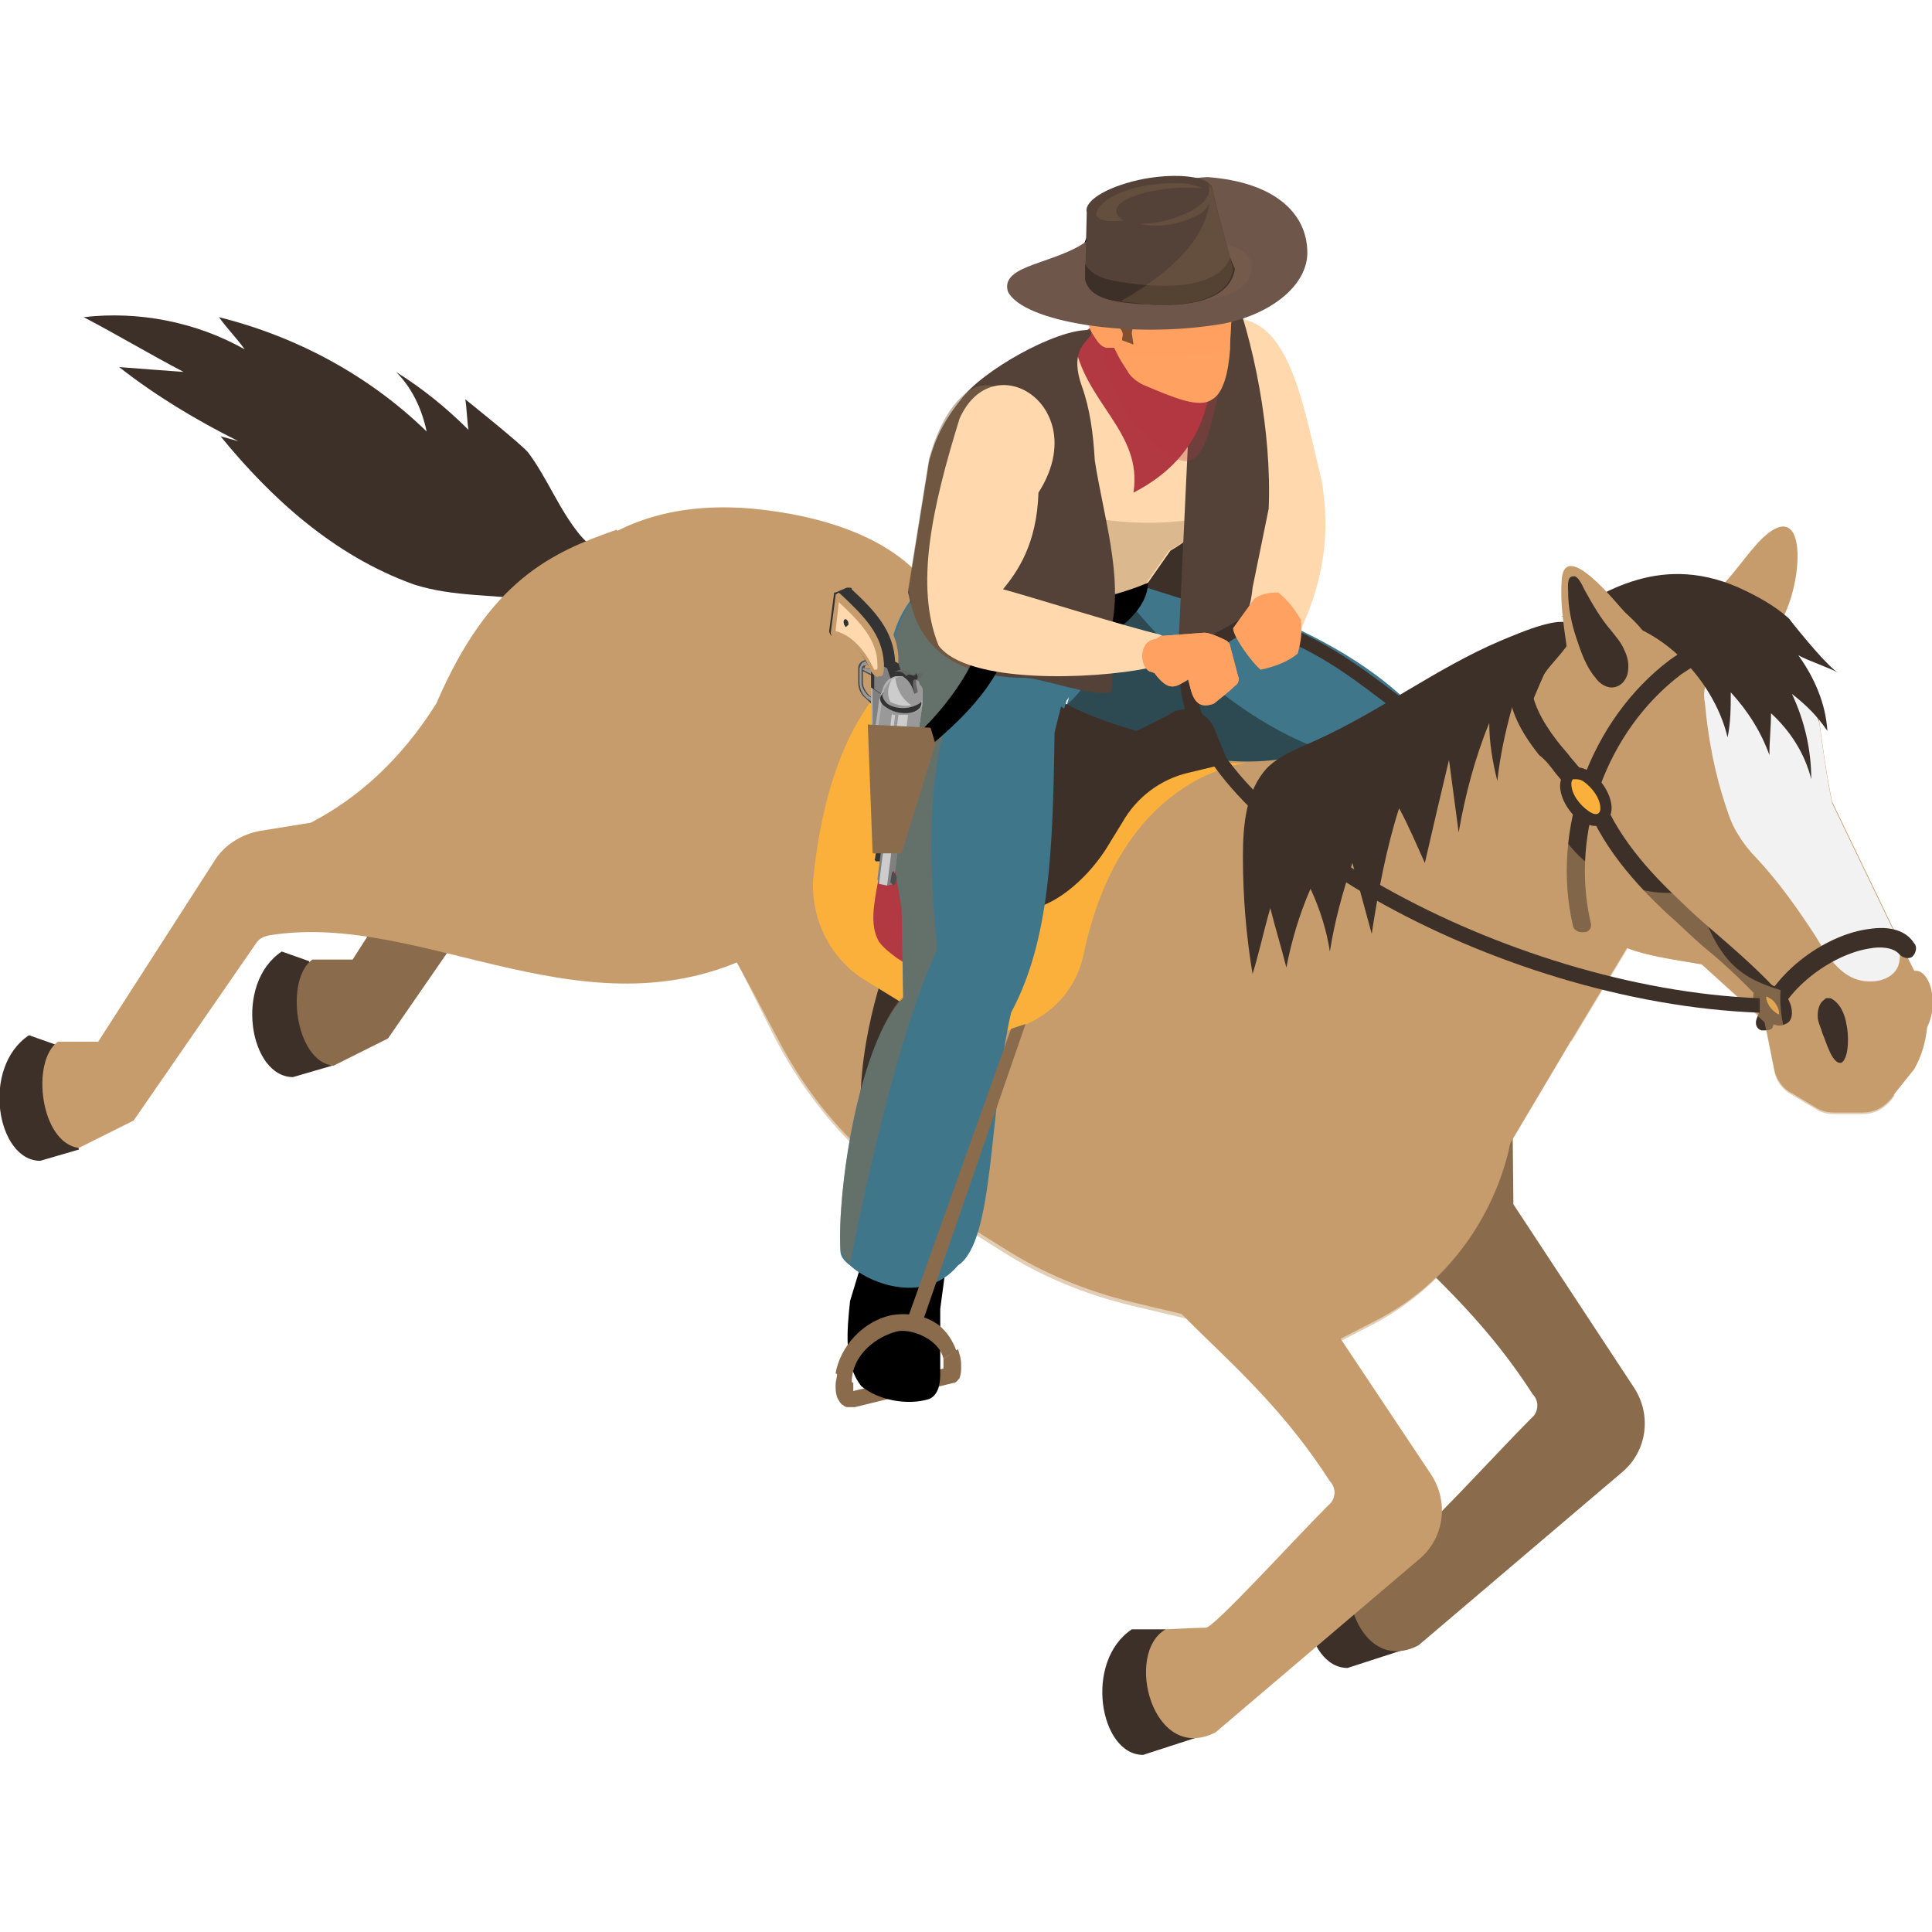<?xml version="1.0" encoding="utf-8"?>
<!-- Generator: Adobe Illustrator 21.0.0, SVG Export Plug-In . SVG Version: 6.00 Build 0)  -->
<svg version="1.1" id="Слой_1" xmlns="http://www.w3.org/2000/svg" xmlns:xlink="http://www.w3.org/1999/xlink" x="0px" y="0px"
	 width="120px" height="120px" viewBox="0 0 120 120" style="enable-background:new 0 0 120 120;" xml:space="preserve">
<style type="text/css">
	.st0{fill:#FFD9AD;}
	.st1{fill:#8A6C4C;}
	.st2{fill:#3F768A;}
	.st3{opacity:0.5;fill:#1D1D1B;}
	.st4{fill:#3D3029;}
	.st5{fill:#C69C6D;}
	.st6{opacity:0.5;fill:#C69C6D;}
	.st7{fill:#F2F2F2;}
	.st8{fill:#FBB03B;}
	.st9{fill:#B23841;}
	.st10{opacity:0.3;fill:#8A6C4C;}
	.st11{fill:#544239;}
	.st12{opacity:0.3;fill:#B23841;}
	.st13{fill:#FFA161;}
	.st14{opacity:0.5;fill:#FFA161;}
	.st15{opacity:0.5;fill:#8A6C4C;}
	.st16{fill:#6E564A;}
	.st17{opacity:0.2;fill:#8A6C4C;}
	.st18{fill:#333333;}
	.st19{fill:#4D4D4D;}
	.st20{fill:#808080;}
	.st21{fill:#999999;}
	.st22{fill:#CCCCCC;}
	.st23{fill:#B3B3B3;}
	.st24{fill:#666666;}
	.st25{fill:#FF8754;}
</style>
<g id="Virtual">
	<path class="st0" d="M77,19.8c3.2,0.4,4,5.6,5.1,10.1c0.5,3.1,0.2,5.9-1.3,9.2l-3.1-1.3c-0.2-2.5,0.1-5.1,0.6-6.9l-1.6-5.7
		C77.4,25,76.6,20.5,77,19.8z"/>
	<path class="st1" d="M58.6,84.4c0,0.2,0,0.4,0,0.6L53,86.4c0-0.2,0-0.3,0-0.5l-1-0.6c0,0.2-0.1,0.5-0.1,0.7c0,0.3,0,0.5,0.1,0.8
		c0.1,0.2,0.2,0.4,0.4,0.5c0.1,0.1,0.2,0.1,0.3,0.1c0.1,0,0.3,0,0.4,0l6.1-1.5c0.2,0,0.3-0.2,0.4-0.3c0.1-0.3,0.1-0.5,0.1-0.8
		c0-0.4-0.1-0.7-0.2-1L58.6,84.4z"/>
	<g>
		<path d="M93.7,67.6c-1.1,0.3-1,0.9-4.1,0c-3.1-1.6-3.2-2.2-5.6-3.2c-0.2-0.1-0.4,1.4-2.6,0.5c-1.3-0.2-1.4-3.5,0.1-5.3
			c0.2-0.7,0.7-0.8,0.8-1.4c0.5,0.4,1,0.6,1.6,0.7c0.8,0.1,1.5-1.5,2.5-1.8c0,0.2,1,1.2,1,1.4c0.9,3.1,1.6,4,4.4,5.4
			c1.1,0.6,2.4,1.5,2.5,2.2C94.6,66.8,94.4,67.2,93.7,67.6z"/>
		<path class="st2" d="M72.2,36.4c-0.3-0.1-0.6-0.1-0.9-0.2c-0.1,0.1-0.2,0.2-0.3,0.3c-0.5,0.5-1,0.9-1.7,1.2
			c-0.1,0-0.2,0.1-0.3,0.1c-0.3,0.1-0.6,0.2-0.8,0.3c-0.1,0-0.2,0.1-0.3,0.1L66.2,44c7.1,3.2,10.4,4.5,16.2,4.9
			c-3.4,7.4-1.5,6.2-2,11.8c0.6,0.5,1.2,0.8,1.8,0.9c2.1,0.6,4.3-0.2,4.9-0.5c2.7-1.5,2.1-9.6,2.6-13.5
			C89.9,44.3,82.2,38.2,72.2,36.4z"/>
		<path class="st3" d="M83.9,58.9l-0.1,0.2l-1.1,1.7c-0.2,0.3-0.3,0.5-0.4,0.8c-0.6-0.2-1.3-0.5-1.8-0.9c0.5-5.5-1.4-4.4,2-11.8
			c-5.8-0.4-9.2-1.8-16.4-5c2-1.5,4.1-6.4,4.2-6.3c0.1,0.1,6.2,8,14,9.6C83.1,51.1,83,55,83.9,58.9z"/>
	</g>
	<g>
		<path class="st4" d="M13.7,27.1c0.4,0.1,0.7,0.2,1.1,0.3c-2.6-1.3-5.1-2.8-7.4-4.6c1.3,0.1,2.6,0.2,4,0.3
			c-2.1-1.1-4.1-2.3-6.2-3.4c3.4-0.4,7,0.3,10,2c-0.5-0.7-1.1-1.3-1.6-2c4.8,1.2,9.3,3.6,12.9,7.1c-0.3-1.4-0.9-2.7-1.9-3.7
			c1.6,1,3.1,2.2,4.5,3.6c-0.1-0.6-0.1-1.3-0.2-1.9c0,0,3.5,2.8,3.9,3.3c1.2,1.6,1.9,3.5,3.2,5.1c1.5,1.8,7.5,5.4,2.6,5.4
			c-1.7,0-3.7-1-5.4-1.3c-2.5-0.4-5-0.2-7.5-1C20.7,34.5,16.8,30.9,13.7,27.1z"/>
		<path class="st4" d="M20.6,66.2l-2.4,0.7c-2.7,0-3.7-5.8-0.7-7.8l1.7,0.6L20.6,66.2z"/>
		<path class="st1" d="M42.7,39c-2.2,3.2-4.8,5.5-7.6,7l-3.1,0.5c-1.2,0.2-2.3,0.9-2.9,1.9l-7.2,11.2l-2.5,0
			c-1.7,1.2-1.1,6.3,1.3,6.6l3.4-1.7l7.6-11c0.2-0.3,0.4-0.4,0.8-0.5c3.3-0.5,6.8,0.1,10.2,0.9V39z"/>
		<path class="st4" d="M87.4,102.4l-3.7,1.2c-2.7,0-3.7-5.8-0.7-7.8l2.1,0L87.4,102.4z"/>
		<path class="st1" d="M81.4,64l1.2,6.8c1,5,7.4,7.7,12.6,15.8c0.4,0.4,0.4,1.1-0.1,1.5c-2.1,2.1-7.1,7.6-7.6,7.6
			c-0.5,0-2.5,0.1-2.5,0.1c-2.6,1.5-0.8,8.4,3.1,6.4l12.7-10.8c1.5-1.3,1.8-3.5,0.7-5.2L94,74.8L93.9,65L81.4,64z"/>
		<path class="st4" d="M74.7,107.8L71,109c-2.7,0-3.7-5.8-0.7-7.8l2.1,0L74.7,107.8z"/>
		<path class="st4" d="M4.9,71.4l-2.4,0.7c-2.7,0-3.7-5.8-0.7-7.8l1.7,0.6L4.9,71.4z"/>
		<path class="st5" d="M109.2,33.7c-1,1.1-1.8,2.4-3,3.4c-1.7,1.4,2.6,3.1,3.7,2.3C111.9,38.1,112.8,29.9,109.2,33.7z"/>
		<path class="st5" d="M31.1,51.9l4.8,5.8l9,0.5l1.7,3.1l1.7,3.2c1.4,2.7,3.2,5.1,5.4,7.1c1.2,1.1,2.5,2.2,4,3.1l0.1,0l4.5,2.8
			c2.5,1.6,5.2,2.7,8.1,3.4l11.8,2.8l3.3-1.7c4.1-2.1,7.1-6,8.2-10.5l0.1-0.5l3.8-6.4l3.5-5.8l2-3.3l-0.1-0.3l-4.3-16.8
			c-6.3,1.5-8.9,3.3-13.2,6.4c-2.4,1.7-5.2,2.5-8,2.5c-1.1,0-2.2-0.1-3.3-0.4c-5.4-1.3-9.9-3.5-13.9-7.5c-0.8-0.8-1.7-1.7-2.5-2.7
			c0,0-1.9-4.2-11-5.1c-4.4-0.4-7.8,0.6-10.4,2.6c-2.6,2-4.2,5.1-5,8.5C30.6,45.7,30.6,48.8,31.1,51.9z"/>
		<path class="st6" d="M35.2,52.8l9,0.5l3.3,6.4c2.2,4.2,5.4,7.7,9.4,10.2l4.6,2.9c2.5,1.6,5.2,2.7,8.1,3.4l11.8,2.8l1.7-2.8
			c1.1,2.6,5.2,1.4,6.3-3.2l3.6-6.7c2.8-3.8,3.1-9.9,2.5-16.7l7.4,6.1l-9.2,15.5l-0.1,0.5c-1.1,4.5-4.1,8.3-8.2,10.5l-3.3,1.7
			l-11.8-2.8c-2.9-0.7-5.6-1.8-8.1-3.4l-4.6-2.9c-4-2.5-7.2-6-9.4-10.2L45,58.2l-9-0.5l-4.8-5.8c-0.2-1.5-0.4-3-0.3-4.5L35.2,52.8z"
			/>
		<path class="st4" d="M106.8,40.9c0.2-0.3,0.4-0.6,0.7-0.8L106.8,40.9z"/>
		<path class="st4" d="M94.7,45c-0.2-0.6-0.4-1.2-0.6-1.7c-0.5,1.7-0.9,3.4-1.1,5.2c-0.3-1.2-0.5-2.4-0.5-3.6
			c-0.9,2.2-1.5,4.5-1.9,6.8c-0.2-1.5-0.4-3-0.6-4.5c-0.5,2.1-1,4.2-1.5,6.4c-0.5-1.1-1-2.3-1.6-3.4c-0.8,2.5-1.3,5.2-1.7,7.8
			c-0.4-1.5-0.8-2.9-1.2-4.4c-0.6,1.8-1.1,3.6-1.4,5.5c-0.2-1.3-0.6-2.6-1.2-3.9c-0.7,1.6-1.2,3.3-1.5,4.9c-0.3-1.2-0.7-2.5-1-3.7
			c-0.4,1.4-0.7,2.8-1.1,4.1c-0.4-2.4-0.6-4.8-0.6-7.3c0-2,0.2-4.1,1.5-5.5c0.8-0.8,1.9-1.2,3-1.7c4-1.8,7.5-4.5,11.5-6.2
			c1-0.4,4.7-2.1,4.5-0.5c-0.1,0.8-1.4,1.9-1.8,2.6C95.5,42.8,95,43.9,94.7,45z"/>
		<path class="st5" d="M95.5,44.2c0,2.1,0.1,3.9,0.2,5.4c0.7,6.2,2.6,8.3,5.4,9.3c1.3,0.5,2.9,0.7,4.6,1l3.9,3.5l0.6,3
			c0.1,0.6,0.5,1.2,1.1,1.5l1.5,0.9c0.3,0.2,0.7,0.3,1.1,0.3h1.8c0.7,0,1.3-0.3,1.8-0.9l0.2-0.3l1.2-1.5c0.5-0.9,0.7-1.7,0.8-2.6
			c0.3-0.6,0.4-1.3,0.3-2c0-0.5-0.4-1.6-1.1-1.5l-1.1-2.2l-4-8.3c-0.4-1.9-0.6-3.6-0.8-5c-0.7-4-1.9-6.4-7.9-8.5l-6.5,2.2L95.5,44.2
			z"/>
		<path class="st7" d="M105.9,43.7c0.2,2.2,0.6,4.3,1.3,6.4c0.2,0.6,0.4,1.2,0.8,1.8c0.3,0.5,0.7,1,1.1,1.4c1.4,1.5,2.6,3.2,3.7,4.9
			c0.6,1,1.2,2,2.2,2.5c1,0.5,2.5,0.3,2.9-0.7c0.2-0.6,0.1-1.2-0.1-1.8l-4-8.3c-0.4-1.9-0.6-3.6-0.8-5c-0.3-0.8-0.6-1.5-1-2.2
			c-1-1.5-3.5-1.7-5.1-1c-0.3,0.1-0.5,0.3-0.7,0.5C105.8,42.5,105.8,43.2,105.9,43.7z"/>
		<path class="st4" d="M114.2,41.8c-0.5-0.3-2-0.8-2.5-1.1c1,1.4,1.7,3,1.8,4.7c-0.6-0.9-1.3-1.6-2.2-2.3c0.8,1.7,1.2,3.5,1.2,5.3
			c-0.4-1.6-1.3-3-2.5-4.1c0,0.9-0.1,1.7-0.1,2.6c-0.5-1.4-1.3-2.7-2.4-3.9c0,0.9,0,1.9-0.2,2.8c-0.8-3.5-4.6-8.2-10.3-7.5
			c2.1-1.1,5.8-4.1,11-1.8c1.1,0.5,2.2,1.1,3.1,1.9C111.8,39.3,113.6,41.5,114.2,41.8z"/>
		<path class="st5" d="M100.9,38c-0.4-0.4-3.7-4.6-3.9-2c-0.1,1.4,0.1,2.7,0.3,4.1c0.2,0.9,0.3,1.8,0.8,2.5c0.4,0.7,1.2,1.3,2,1.3
			c0.8,0,1.5-0.5,1.9-1.3C103.3,40.3,102.3,39.3,100.9,38z"/>
		<path class="st4" d="M98.4,36.6c0.5,0.9,1,1.8,1.7,2.6c0.3,0.4,0.6,0.7,0.8,1.2c0.2,0.4,0.3,0.9,0.2,1.4s-0.5,0.9-1,0.9
			c-0.4,0-0.8-0.3-1-0.6c-0.6-0.7-0.9-1.6-1.2-2.5c-0.3-0.9-0.5-1.9-0.5-2.8c0-0.3-0.1-1,0.3-1C98,35.7,98.3,36.4,98.4,36.6z"/>
		<path class="st4" d="M114.7,63.7c-0.1-0.7-0.4-1.4-1-1.7c0,0-0.1,0-0.2,0c-0.1,0-0.1,0-0.2,0.1c-0.3,0.2-0.4,0.6-0.4,1
			c0,0.4,0.2,0.7,0.3,1.1c0.2,0.4,0.6,2,1.2,1.8C114.9,65.6,114.8,64.1,114.7,63.7z"/>
		<g>
			<path class="st4" d="M109.6,64c-0.1,0-0.1,0-0.2,0c-0.3-0.1-0.4-0.4-0.3-0.7c1.1-3.1,4.5-5.3,7-5.6c1.3-0.2,2.3,0.1,2.8,0.9
				c0.2,0.2,0.1,0.6-0.1,0.8c-0.2,0.2-0.6,0.1-0.8-0.1c-0.4-0.5-1.3-0.5-1.8-0.4c-2.2,0.3-5.2,2.3-6.1,4.9
				C110.1,63.9,109.9,64,109.6,64z"/>
		</g>
		<g>
			<path class="st4" d="M110.4,63c-0.2,0-0.3-0.1-0.4-0.2c-1.3-1.4-2.7-2.8-4.2-4c-0.8-0.7-1.5-1.4-2.3-2.1
				c-1.7-1.6-4.2-4.2-5.2-7.4c-0.1-0.3,0.1-0.6,0.3-0.7c0.3-0.1,0.6,0.1,0.7,0.3c1,3,3.3,5.4,5,7c0.7,0.7,1.5,1.4,2.2,2
				c1.5,1.3,3,2.6,4.3,4.1c0.2,0.2,0.2,0.6-0.1,0.8C110.7,62.9,110.5,63,110.4,63z"/>
		</g>
		<g>
			<path class="st4" d="M98.2,57.9c-0.2,0-0.5-0.2-0.5-0.4c-1.4-6,1.1-12.8,6-16.5c0.7-0.5,1.6-1.1,2.6-1.1c0.3,0,0.6,0.2,0.6,0.5
				c0,0.3-0.2,0.6-0.5,0.6c-0.7,0-1.4,0.5-2,0.9c-4.6,3.5-6.9,9.8-5.6,15.4c0.1,0.3-0.1,0.6-0.4,0.6C98.2,57.9,98.2,57.9,98.2,57.9z
				"/>
		</g>
		<g>
			<path class="st4" d="M98.8,50.4c-0.2,0-0.5-0.1-0.6-0.3c-0.5-0.7-1-1.4-1.6-2.1c-0.3-0.4-0.6-0.8-1-1.1c-1.2-1.5-1.8-2.8-1.9-4.1
				c0-0.4,0.2-0.8,0.6-0.8c0.4,0,0.8,0.2,0.8,0.6c0.1,1,0.6,2.1,1.6,3.4c0.3,0.4,0.6,0.7,0.9,1.1c0.6,0.7,1.2,1.4,1.7,2.2
				c0.2,0.3,0.1,0.8-0.2,1C99,50.4,98.9,50.4,98.8,50.4z"/>
		</g>
		<g>
			<path class="st8" d="M97.2,48.7c0,0.7,0.6,1.6,1.3,2c0.7,0.4,1.3,0.2,1.3-0.5c0-0.7-0.6-1.6-1.3-2C97.8,47.8,97.2,48,97.2,48.7z"
				/>
			<path class="st4" d="M99.1,51.3c-0.3,0-0.5-0.1-0.8-0.2c-0.8-0.5-1.4-1.5-1.4-2.3c0-0.4,0.2-0.8,0.5-1c0.4-0.2,0.8-0.2,1.3,0.1
				c0.8,0.5,1.4,1.5,1.4,2.3c0,0.4-0.2,0.8-0.5,1C99.5,51.2,99.3,51.3,99.1,51.3z M97.8,48.4c-0.1,0-0.1,0-0.1,0
				c-0.1,0.1-0.1,0.2-0.1,0.3c0,0.6,0.5,1.3,1.1,1.7c0.3,0.2,0.5,0.2,0.6,0.1c0.1-0.1,0.1-0.2,0.1-0.3c0-0.6-0.5-1.3-1.1-1.7
				C98.1,48.4,98,48.4,97.8,48.4z"/>
		</g>
		<path class="st4" d="M53.7,71.7c1.2,1.1,2.5,2.2,4,3.1l0.1,0c-3.8-4.9-0.4-14-0.4-14.1c0.2-0.6-0.1-1.4-0.7-1.6
			c-0.6-0.2-1.4,0.1-1.6,0.7C54.9,60.3,52.7,66.3,53.7,71.7z"/>
		<path class="st8" d="M53.6,60.8l3.9,2.4c3.8,2.3,8.9,0.4,9.8-3.9c2.3-11,9.7-11.8,10-11.9c-1.1,0-2.2-0.1-3.3-0.4
			c-5.4-1.3-9.9-3.5-13.9-7.5c-7.3,1.7-9.1,10.1-9.6,15.2C50.4,57.2,51.6,59.5,53.6,60.8z"/>
		<g>
			<path class="st8" d="M109.3,62c0,0.4,0.4,1,0.8,1.3c0.4,0.3,0.8,0.1,0.8-0.3c0-0.4-0.4-1-0.8-1.3C109.6,61.4,109.3,61.5,109.3,62
				z"/>
			<path class="st4" d="M110.5,63.7c-0.2,0-0.4-0.1-0.6-0.2c-0.6-0.3-1-1-1-1.6c0-0.3,0.1-0.6,0.4-0.7c0.3-0.2,0.6-0.1,1,0.1
				c0.6,0.3,1,1,1,1.6c0,0.3-0.1,0.6-0.4,0.7C110.7,63.7,110.6,63.7,110.5,63.7z M109.7,61.9C109.7,61.9,109.6,61.9,109.7,61.9
				c0,0.4,0.3,0.8,0.6,1c0.1,0.1,0.2,0.1,0.2,0.1c0,0,0,0,0-0.1c0-0.3-0.3-0.8-0.6-0.9C109.8,61.9,109.7,61.9,109.7,61.9z"/>
		</g>
		<path class="st9" d="M64,57.4c-0.2,0.9-0.4,1.8-0.9,2.6c-0.9,1.3-2.7,2-4.2,1.5c-0.6-0.2-1.2-0.6-1.7-1c-0.5-0.3-1-0.7-1.5-1
			c-0.4-0.3-0.8-0.6-1.1-1c-0.4-0.7-0.4-1.5-0.3-2.3c0.3-2.5,1.2-5,2.7-7.1c0.1-0.2,0.3-0.4,0.5-0.5c0.2-0.1,0.5-0.1,0.7-0.1
			c1.7,0.2,3.1,1.5,4.7,2.2c1,0.5,3.5,0.7,3.1,2.3c-0.2,0.7-0.8,1.4-1.1,2.1C64.5,55.8,64.2,56.6,64,57.4z"/>
		<path class="st4" d="M76.3,47.4l-0.9-2.2c-0.5-1.1-1.9-1.5-2.8-0.8l-2,1c-3.9-1.1-6.7-2.6-8.5-5.2c-0.3-0.5-0.9-0.6-1.4-0.4
			l-1.1,0.5c-2.5,1.2-3.8,3.9-3.2,6.6l0.7,5.1c0.3,1.2,1,2.2,2.1,2.7l2.8,1.5c2.4,1.3,5.5-1.4,6.9-3.8l0.8-1.3
			c0.9-1.6,2.4-2.7,4.1-3.1L76.3,47.4z"/>
		<path class="st6" d="M95.6,48.3c0,0.4,0,0.9,0.1,1.3c0.4,6.5,0.9,11.4,1.9,15.1l3.5-5.8c1.3,0.5,2.9,0.7,4.6,1l3.9,3.6l0.6,3
			c0.1,0.6,0.5,1.2,1.1,1.5l1.5,0.9c0.3,0.2,0.7,0.3,1.1,0.3h1.8c0.7,0,1.3-0.3,1.8-0.9l0.2-0.3c-1.6,0.3-3.1,0.4-4.5-0.1
			c-1.8-0.6-2.8-4.6-2.6-6.4c-2.6-0.8-4-1.8-5.3-6.2c-3.9,0.8-7.8-1.4-9.2-5.2L95.6,48.3z"/>
		<path class="st6" d="M112.2,62c0-0.3,0.1-0.7,0.2-1c0.1-0.3,0.3-0.6,0.6-0.7c0.1,0,0.3-0.1,0.4-0.1c0.4,0,0.9,0.2,0.9,0.6
			c-0.5,0-0.8-0.2-1.3,0.1C112.7,61.2,112.2,61.7,112.2,62z"/>
		<path class="st5" d="M68.8,69.4l1.2,6.8c1,5,7.4,7.7,12.6,15.8c0.4,0.4,0.4,1.1-0.1,1.5c-2.1,2.1-7.1,7.6-7.6,7.6
			c-0.5,0-2.5,0.1-2.5,0.1c-2.6,1.5-0.8,8.4,3.1,6.4l12.7-10.8c1.5-1.3,1.8-3.5,0.7-5.2l-7.6-11.4l-0.1-9.8L68.8,69.4z"/>
		<path class="st5" d="M19.3,51.1l-3.1,0.5c-1.2,0.2-2.3,0.9-2.9,1.9L6.1,64.7l-2.5,0c-1.7,1.2-1.1,6.3,1.3,6.6l3.4-1.7l7.6-11
			c0.2-0.3,0.4-0.4,0.8-0.5c9.7-1.6,20,6.8,30.9,0.8l-2.5-17l-6.8-9c-4,1.4-7.9,3.1-11.2,10.8C24.9,47.2,22.2,49.6,19.3,51.1z"/>
	</g>
	<g>
		<polygon class="st4" points="78,33.5 74.7,37.6 69,35.8 71.1,30.9 		"/>
		<path d="M60,73.7l-1,3.1l-0.6,4.5v4.1c0,0.7-0.2,1.3-0.7,1.5c-1.3,0.4-3.1,0.1-4.2-0.8c-1.1-1.4-0.9-3.4-0.7-5.3l1.4-4.6l0.8-1.5
			l1.4-2.3l3.4,1.3H60z"/>
		<path class="st2" d="M67.9,38.2c-0.1,0-0.2,0.1-0.3,0.1c-2.2,0.5-4.7,0.2-6.6-0.5c-0.4-0.1-0.7-0.3-1.1-0.5
			c-0.8-0.4-1.3-0.9-1.7-1.5c-0.6,0.5-1.1,1-1.6,1.7c-1.2,1.7-1.5,4-1,6.7c0,0,0,0.1,0,0.1c-0.7,4.5-0.4,7.7,0.4,12.1l0.1,5.6
			c-0.1,0.1-0.2,0.2-0.3,0.3c-2.6,3.3-3.8,11.8-3.6,15.4c0,0.3,0.2,0.6,0.6,0.9c1.3,1.2,4.7,2.4,6.7,0c2.3-1.5,1.9-9.6,3.3-15.7
			c2.4-4.5,2.6-10,2.7-17.4l0.4-1.6c0.1,0,0.1,0.1,0.2,0.1L67.9,38.2C67.9,38.2,67.9,38.2,67.9,38.2z"/>
		<path class="st2" d="M71.2,36.2c-0.1,0.1-0.2,0.2-0.3,0.3c-0.3,0.3-0.5,0.7-0.8,1c-1.3,2-1.9,4.3-4.2,6.3l-1.7,0.9
			c-0.4-1-1.5-1.6-2.8-1.9c-2-0.4-4.6,0-5.8,1.4c-0.7-2.6-0.7-6.1,2.5-8.4C62.1,39.5,66.9,38.9,71.2,36.2z"/>
		<path class="st0" d="M75,32.1c-0.6,0.9-1.4,1.6-2.3,2.1l-1.4,2c-0.6,0.6-1.3,1.1-1.9,1.5c-0.7,0.4-1.5,0.8-2.3,1
			c-2.3,0.7-4.8,0.3-7.2-1.4c-0.6-0.4-1.1-0.9-1.7-1.5c0.6-3.1-1.1-3.8-0.2-7.2c1.1-3.4,3.9-5.7,7.8-6.8c3.2-2.7,6.8-3.9,10.8-3.5
			C77.3,23.6,77.1,29,75,32.1z"/>
		<path class="st10" d="M65.2,31.6l-1.6,8c0.2,0,0.3,0,0.5-0.1c1.2-0.3,2.1-0.5,2.9-0.8c0.7-0.2,1.3-0.5,2-0.9
			c0.1,0,0.2-0.1,0.3-0.1c0.7-0.4,1.3-0.9,1.9-1.5l1.4-2c1-0.5,1.7-1.2,2.3-2.1C72.3,32.7,68.9,32.6,65.2,31.6z"/>
		<path class="st11" d="M70.7,24c-0.1-1.7,0-3.2,0.3-3.9l3.2-1.4l-1,21.3c3,0,4.3-0.5,4.6-3.5l1-4.9c0.2-4.7-0.9-10.5-2.5-14.4
			c-1.7,0-3.2,0.2-4.5,0.9c-0.9,0.4-1.8,1.1-2.7,2L70.7,24z"/>
		<path class="st9" d="M66.7,21.1c0.6,3.9,4.3,5.7,3.7,9.5c3.5-1.8,4.8-4.6,4.9-8L68.2,20L66.7,21.1z"/>
		<path class="st12" d="M75.8,24.1c-0.5,1.5-0.8,4.9-2.4,4.5c-1.9-0.4-5.4-4.7-4.7-7.8L75.8,24.1z"/>
		<path d="M58,36c2,3,5.4,4.4,11.4,3.1c1.2-0.9,1.9-1.9,1.9-2.9c-5.3,2.2-9.5,1.2-13-1.5L58,36z"/>
		<g>
			<path class="st13" d="M76.5,19.2c0,0.8-0.1,1.7-0.1,2.5c-0.1,1.4-0.4,2.7-1.1,3.1c-0.8,0.6-2.4-0.1-4.3-0.9
				c-0.4-0.2-0.8-0.5-1-0.9c-0.2-0.3-0.4-0.6-0.6-1c-0.1-0.2-0.2-0.4-0.3-0.6c-0.2-0.3-0.4-0.7-0.6-0.9c-0.2-0.3-0.3-0.5-0.3-0.6
				c-0.1-0.2-0.2-0.4-0.3-0.6c-0.3-0.6-0.5-1.5-0.6-2.6c0.1-2.5,1.5-3.9,4.1-4.4c0.8,0.1,1.5,0.2,2.1,0.5c1.5,0.7,2.4,2.2,2.9,4
				c0.1,0.2,0.1,0.5,0.1,0.7C76.6,18.1,76.5,18.7,76.5,19.2z"/>
			<path d="M76.5,17.6c-1.2,2.2-4,2.4-5.4,2.3c-0.5,0-0.8,0.4-0.8,0.8l0.1,0.7l-0.8-0.3l-1.1-0.5l-0.5-0.2c-0.1-0.2-0.2-0.5-0.3-0.7
				c-0.4-0.9-0.6-1.9-0.6-2.7c-0.1-2.3,1.1-4.2,3.8-4.6c1.2-0.2,2.2,0,3,0.5C76.2,14.2,76.6,17.3,76.5,17.6z"/>
			<path class="st13" d="M69.7,21c0,0,0,0.1,0,0.1c-0.1,0.2-0.3,0.4-0.5,0.5c0,0,0,0-0.1,0c-0.1,0-0.2,0-0.4,0
				c-0.4-0.1-0.6-0.5-0.8-0.8c-0.2-0.3-0.3-0.6-0.3-0.9c0,0,0-0.1,0-0.1c0-0.1,0.1-0.2,0.2-0.3c0.1-0.1,0.2-0.1,0.3-0.2
				c0.3-0.1,0.6,0,0.8,0.2c0.2,0.2,0.4,0.5,0.5,0.7C69.7,20.5,69.8,20.7,69.7,21z"/>
			<path class="st14" d="M76.5,19.2c0,0.8-0.1,1.7-0.1,2.5c-0.1,0-0.2,0.1-0.3,0.1c-2.2,0.4-4.5,0.5-6.6,0.3
				c-0.1-0.2-0.2-0.4-0.3-0.6c-0.1,0-0.2,0-0.4,0c-0.4-0.1-0.6-0.5-0.8-0.8c-0.2-0.3-0.3-0.6-0.3-0.9c0,0,0-0.1,0-0.1
				c-0.4-0.9-0.6-1.9-0.6-2.7c0.1,0,0.2-0.1,0.2-0.1c0.1-0.1,0.2-0.2,0.3-0.2c1.7-1.8,3.1-3.2,5.9-3.6c0.1,0,0.3,0,0.4-0.1
				c2.2,1.3,2.7,4.4,2.6,4.7C76.6,18.1,76.5,18.7,76.5,19.2z"/>
		</g>
		<path class="st11" d="M69,39.1c-0.2,0.9,0.3,3.1,0,3.9c-1.2,0.3-4.3-0.9-5.4-0.9c-2.7,0-6.1-0.9-7-4.5c-0.1-0.3-0.1-0.5-0.2-0.8
			l1.3-8.1c0.4-1.6,1.1-2.8,2-3.9c1.2-1.7,5.9-4.4,8-4.3c0.5,0.6-1.5,0.7-0.5,3.5c0.5,1.4,0.7,2.9,0.8,4.6
			C68.5,31.9,69.8,35.9,69,39.1z"/>
		<path class="st15" d="M61.3,41.4c-5,2.8-3.1,16.6-3.1,17.6c-2.5,5.3-4.7,15.9-5.4,19.5c-0.3-0.3-0.5-0.6-0.6-0.9
			c-0.2-3.6,1.1-12.1,3.6-15.4c0.1-0.1,0.2-0.2,0.3-0.3l-0.1-5.6c-0.8-4.4-1.1-7.6-0.4-12.1c0,0,0-0.1,0-0.1c-0.5-2.7-0.2-5,1-6.7
			c-0.1-0.3-0.1-0.5-0.2-0.8l1.3-8.1c1.6-5.8,5.5-6.1,5.8-0.8c-2,4.3-2.6,7.7-2.7,10C60.8,39.9,61.2,41.2,61.3,41.4z"/>
		<g>
			<path class="st16" d="M75,11c4.1,0.3,6.2,2.2,6.2,4.7c0,2-2.2,3.8-5.2,4.4c-5.7,1-12.5-0.1-13.4-2c-0.5-1.7,3.1-1.7,5-3.2
				C69.6,12.7,71.2,11.2,75,11z"/>
			<path class="st17" d="M73.4,15.4c0.8-0.2,1.6-0.4,2.4-0.3c0.8,0.1,1.6,0.5,1.9,1.1c0.2,0.7-0.2,1.4-0.8,1.8
				c-0.7,0.4-1.5,0.6-2.3,0.7c-0.7,0.1-1.4,0.2-2.1,0.2c-0.7,0-1.4,0-1.9-0.3c-0.7-0.4-1.2-1.5-0.4-2C70.9,16,72.3,15.7,73.4,15.4z"
				/>
			<path class="st11" d="M76.6,16.7c-0.3,2-2.9,2.4-5.5,2.2c-0.6,0-1.1-0.1-1.5-0.2c-1.3-0.2-2-0.6-2.2-1.4l0.1-4.1
				c-0.2-0.8,1.5-1.7,3.6-2.1c1.7-0.3,3.2-0.2,3.9,0.2c0,0,0.1,0.1,0.1,0.1c0.1,0.1,0.2,0.2,0.2,0.3c0,0.1,0.3,1.2,0.3,1.3
				L76.6,16.7z"/>
			<path class="st4" d="M76.4,16c-0.6,1.6-3,1.9-5.3,1.7c-2-0.2-3.2-0.4-3.7-1.3l0,1c0.3,1.1,1.6,1.4,3.8,1.5
				c2.5,0.2,5.2-0.2,5.5-2.2L76.4,16z"/>
			<g>
				<path class="st10" d="M75.6,13.1c0-0.1-0.3-1.2-0.3-1.3c0-0.1-0.1-0.2-0.2-0.3c0,0-0.1-0.1-0.1-0.1c0.1,0.1,0.1,0.3,0.1,0.4
					c0,0.1,0,0.1,0,0.1c0,0.2-0.2,0.4-0.3,0.6c-0.2,0.2-0.5,0.4-0.8,0.6c-1,0.5-2.1,0.8-3.2,0.8c1.2,0.3,2.6,0,3.7-0.6
					c0.2-0.1,0.4-0.3,0.5-0.5c0,0,0-0.1,0.1-0.1c-0.2,1.4-1.2,3.5-5.3,5.9c-0.1,0-0.1,0.1-0.2,0.1c0.4,0.1,1,0.1,1.5,0.2
					c2.5,0.2,5.2-0.2,5.5-2.2L75.6,13.1z"/>
			</g>
			<path class="st10" d="M69.8,13.7c-1.8-1.1,1.9-2.3,4.9-2c-0.8-0.4-1.9-0.4-3.4-0.2c-1.9,0.3-3.3,1.2-3.2,1.9
				C68.3,13.7,68.8,13.8,69.8,13.7z"/>
		</g>
		<g>
			<g>
				<g>
					<g>
						
							<rect x="53.2" y="51.5" transform="matrix(0.128 -0.992 0.992 0.128 -3.543 99.484)" class="st18" width="3.3" height="0.5"/>
						<path class="st18" d="M54.8,53.3c0.1,0.1,0.1,0.2,0,0.2c-0.1,0-0.3,0-0.4,0c-0.1-0.1-0.1-0.2,0-0.2
							C54.5,53.2,54.7,53.3,54.8,53.3z"/>
						<path class="st19" d="M55.2,50c0.1,0.1,0.1,0.2,0,0.2c-0.1,0-0.3,0-0.4,0c-0.1-0.1-0.1-0.2,0-0.2C55,49.9,55.1,50,55.2,50z"/>
					</g>
					<g>
						<g>
							<path class="st18" d="M55.2,50.1c-0.2-0.4-0.3-0.6-0.4-1l0.1-0.6l-0.3-0.2c-0.1-0.1-0.2,0-0.3,0.1l0,0.3c0,0.1,0,0.2,0,0.3
								l0.5,1.3l0.3,0.2L55.2,50.1z"/>
						</g>
						<g>
							<path class="st18" d="M55.2,50.1c-0.2-0.4-0.3-0.6-0.4-1l0.1-0.6l-0.3-0.2c-0.1-0.1-0.2,0-0.3,0.1l0,0.3c0,0.1,0,0.2,0,0.3
								l0.5,1.3l0.3,0.2L55.2,50.1z"/>
						</g>
					</g>
					<path class="st19" d="M55.3,48.8c0.2,0.4,0.3,0.6,0.4,1l-0.1,0.5l-0.5,0.2l-0.3-0.2L54.4,49c0-0.1-0.1-0.2,0-0.3l0-0.3
						c0-0.1,0.1-0.1,0.1-0.1c0,0,0.5-0.2,0.5-0.2c0,0,0.1,0,0.2,0l0.3,0.2L55.3,48.8z"/>
					<g>
						
							<rect x="53.4" y="46.3" transform="matrix(0.128 -0.992 0.992 0.128 1.778 95.15)" class="st18" width="3.3" height="0.5"/>
						<path class="st18" d="M55,48.1c0.1,0.1,0.1,0.2,0,0.2c-0.1,0-0.3,0-0.4,0c-0.1-0.1-0.1-0.2,0-0.2C54.7,48,54.9,48.1,55,48.1z"
							/>
						<path class="st19" d="M55.4,44.8c0.1,0.1,0.1,0.2,0,0.2c-0.1,0-0.3,0-0.4,0c-0.1-0.1-0.1-0.2,0-0.2
							C55.2,44.7,55.3,44.8,55.4,44.8z"/>
					</g>
					<g>
						<g>
							<polygon class="st20" points="54.9,54.4 54.5,54.6 54.6,54.9 55.1,55 55.5,54.9 55.4,54.6 							"/>
							<polygon class="st20" points="55.5,54.9 54.5,54.6 55.1,49.8 56.1,50.1 							"/>
							<polygon class="st21" points="55.5,49.7 55.1,49.8 55.2,50.1 55.7,50.3 56.1,50.1 56,49.8 							"/>
							<polygon class="st20" points="55.1,55 55.5,54.9 56.1,50.1 55.7,50.3 							"/>
							<polygon class="st22" points="55.1,55 54.6,54.9 55.2,50.1 55.7,50.3 							"/>
						</g>
						<path class="st18" d="M55.8,49.9c0.1,0.1,0.1,0.2,0,0.2c-0.1,0.1-0.3,0-0.4-0.1c-0.1-0.1-0.1-0.2,0-0.2
							C55.6,49.8,55.7,49.8,55.8,49.9z"/>
					</g>
					<g>
						<path class="st19" d="M54.3,41.2l-0.2,0.1l-0.3,0c0,0-0.1,0.1-0.1,0.2l0.1,0l0.6,0.1l0,0.3l-0.2,0.1l-0.6-0.3l0,0.7
							c0,0.3,0.2,0.6,0.4,0.8l0.3,0.2l0,0.2l-0.2,0.1l-0.3-0.3c-0.3-0.2-0.5-0.6-0.5-1l0-0.7c0-0.1,0-0.1,0-0.2
							c0-0.2,0.1-0.3,0.2-0.4l0.2-0.1c0,0,0.1,0,0.1,0l0.2,0C54.2,41.1,54.2,41.2,54.3,41.2z"/>
						<g>
							<g>
								<path class="st21" d="M54.2,43.6l0-0.2l-0.3-0.2c-0.2-0.2-0.4-0.5-0.4-0.8l0-0.7c0,0,0-0.1,0-0.1c0-0.2,0.1-0.3,0.3-0.3
									l0.3,0c0-0.1-0.1-0.1-0.1-0.2l-0.2,0c-0.2,0-0.3,0.1-0.4,0.4c0,0.1,0,0.1,0,0.2l0,0.7c0,0.4,0.2,0.8,0.5,1L54.2,43.6z"/>
							</g>
							<g>
								<path class="st21" d="M54.2,43.6l0-0.2l-0.3-0.2c-0.2-0.2-0.4-0.5-0.4-0.8l0-0.7c0,0,0-0.1,0-0.1c0-0.2,0.1-0.3,0.3-0.3
									l0.3,0c0-0.1-0.1-0.1-0.1-0.2l-0.2,0c-0.2,0-0.3,0.1-0.4,0.4c0,0.1,0,0.1,0,0.2l0,0.7c0,0.4,0.2,0.8,0.5,1L54.2,43.6z"/>
							</g>
						</g>
						<g>
							<g>
								<polygon class="st21" points="54.2,41.9 54.2,41.6 53.6,41.5 53.6,41.6 								"/>
							</g>
							<g>
								<polygon class="st21" points="54.2,41.9 54.2,41.6 53.6,41.5 53.6,41.6 								"/>
							</g>
						</g>
					</g>
					<g>
						<path class="st5" d="M53.1,36.5c1.5,1.4,2.6,2.5,2.7,4.3c0,0.1,0,0.1,0,0.2c0,0.2,0,0.6-0.2,0.6l-0.1,0
							c-0.1,0.1-0.3,0-0.5-0.3c-0.6-1.5-1.6-2-2.3-2.1c-0.1,0-0.2-0.2-0.2-0.3l0.3-2.3c0-0.1,0-0.1,0.1-0.1
							C52.9,36.5,53,36.4,53.1,36.5C53.1,36.5,53.1,36.5,53.1,36.5z"/>
						<path class="st0" d="M55.4,41c0,0.1,0,0.1,0,0.2c0,0.1-0.1,0.1-0.2,0.1c-0.7-1.5-1.6-2.2-2.4-2.4l0.2-1.8
							C54.4,38.4,55.3,39.4,55.4,41z"/>
					</g>
					<g>
						<path class="st23" d="M56.6,46.8l-0.4,3.3l-0.7,0.3l-0.4-0.3c-0.2-0.4-0.3-0.7-0.4-1.1l0.1-1.1c0-0.2-0.1-0.5-0.2-0.7L54.3,47
							c-0.2-0.2-0.2-0.4-0.2-0.6l0-0.6l0-2.3l0-0.2l0-0.7l0.7-0.3l0.6,0.4l-0.4,2.9L56.6,46.8z"/>
						<g>
							<path class="st20" d="M55.9,47.2L54.4,46l0.4-2.9l-0.6-0.4l0,0.7l0,0.2l0,2.3l0,0.6c0,0.2,0,0.4,0.2,0.6l0.2,0.3
								c0.2,0.2,0.2,0.5,0.2,0.7l-0.1,1.1c0.2,0.4,0.3,0.6,0.4,1c0,0,0.4,0.3,0.4,0.3L55.9,47.2z"/>
							<path class="st18" d="M54.5,46.9c-0.1-0.1-0.1-0.2-0.1-0.3c0-0.1,0.1-0.2,0.2-0.1c0.1,0.1,0.1,0.2,0.1,0.3
								C54.6,46.9,54.6,47,54.5,46.9z"/>
							<path class="st18" d="M54.8,49.1c0,0-0.1-0.1-0.1-0.2c0-0.1,0.1-0.1,0.1-0.1C54.9,48.9,54.9,49,54.8,49.1
								C54.9,49.1,54.9,49.2,54.8,49.1z"/>
							<path class="st18" d="M55.3,50.1c0,0-0.1-0.1-0.1-0.2c0-0.1,0.1-0.1,0.1-0.1C55.3,49.9,55.4,50,55.3,50.1
								C55.3,50.1,55.3,50.2,55.3,50.1z"/>
						</g>
					</g>
					<g>
						<path class="st18" d="M52.9,36.6c1.5,1.4,2.6,2.6,2.7,4.5l0.2,0.1l0.2,0.6l0.1,0.2l-0.2,0.1c0,0,0,0-0.1,0.1
							c-0.1,0.1-0.1,0.2-0.2,0.4l-0.1,0.1l-0.1,0.1l-0.7,0.3l-0.6-0.4l0-0.9l0-0.2c-0.1-0.1-0.1-0.2-0.2-0.3c0-0.1-0.1-0.1-0.1-0.2
							c-0.6-1.1-1.4-1.5-2.1-1.6c-0.1,0-0.2-0.2-0.2-0.3l0.3-2.3c0-0.1,0-0.1,0.1-0.1c0,0,0.7-0.3,0.7-0.3
							C52.9,36.5,52.9,36.5,52.9,36.6z"/>
						<g>
							<path class="st20" d="M55.4,42.3l-0.1-0.2l-0.2-0.6l-0.2-0.1c-0.1-1.9-1.2-3.1-2.7-4.5c-0.1-0.1-0.2-0.1-0.2,0.1l-0.3,2.3
								c0,0.1,0.1,0.3,0.2,0.3c0.7,0.1,1.5,0.5,2.1,1.6c0,0.1,0.1,0.1,0.1,0.2c0.1,0.1,0.1,0.2,0.2,0.3l0,0.2l0,0.9l0.6,0.4l0.1-0.1
								l0.1-0.1c0-0.2,0.1-0.3,0.2-0.4C55.2,42.4,55.3,42.4,55.4,42.3z"/>
						</g>
					</g>
					<g>
						<path class="st23" d="M54.7,46.8c0.5,0.3,1.3,0.4,1.8,0.2c0.3-0.1,0.4-0.3,0.4-0.5c0,0,0.4-2.8,0.4-2.8c0-0.1,0-0.1,0-0.2
							c0,0,0-0.1,0-0.2c0,0,0,0,0-0.1c0,0,0-0.1,0-0.1c0,0,0-0.1,0-0.2c0-0.2-0.1-0.3-0.2-0.4c-0.3-0.4-0.7-0.5-0.9-0.5
							c-0.2,0-0.4,0-0.5,0c-0.2,0-0.3,0.1-0.5,0.2c-0.1,0.1-0.2,0.2-0.3,0.4c-0.1,0.2-0.1,0.4-0.2,0.5c0,0,0,0.1,0,0.2
							c0,0.1-0.1,0.1-0.1,0.2c-0.1,0.9-0.3,2-0.4,2.8C54.3,46.4,54.4,46.6,54.7,46.8z"/>
						<path class="st21" d="M56.5,47c0.3-0.1,0.4-0.3,0.4-0.5l0.4-2.8c0,0.2-0.2,0.4-0.4,0.5c-0.5,0.2-1.3,0.1-1.8-0.2
							c-0.2-0.2-0.3-0.4-0.3-0.6l-0.4,2.8c0,0.2,0.1,0.4,0.3,0.6C55.1,47.1,55.9,47.2,56.5,47z"/>
						<path class="st18" d="M56.8,44.2c0.5-0.2,0.6-0.7,0.1-1c-0.1-0.1-0.1-0.1-0.2-0.2c0.3,0.3,0.3,0.6-0.1,0.8
							c-0.4,0.2-1,0.1-1.3-0.2C55,43.3,55,43,55.4,42.8c-0.1,0-0.2,0.1-0.3,0.1c-0.5,0.2-0.6,0.7-0.1,1
							C55.5,44.3,56.3,44.4,56.8,44.2z"/>
						<path class="st21" d="M56.9,43.8c0.3-0.1,0.4-0.3,0.4-0.5c0-0.1,0-0.2,0-0.3c0,0,0-0.1,0-0.2c0,0,0-0.1-0.1-0.2
							c-0.1-0.1-0.1-0.2-0.1-0.2c0-0.1-0.1-0.1-0.2-0.2c-0.1-0.1-0.2-0.1-0.2-0.1c-0.1-0.1-0.3-0.1-0.5-0.1c-0.3,0-0.6,0.1-0.9,0.3
							c-0.1,0.1-0.2,0.2-0.3,0.4c-0.1,0.1-0.1,0.2-0.1,0.2c0,0.1,0,0.2-0.1,0.2c0,0.2,0.1,0.4,0.3,0.6C55.5,44,56.3,44.1,56.9,43.8z
							"/>
						<path class="st22" d="M56.6,43.8c-0.4,0.1-0.9,0-1.3-0.2c-0.2-0.4-0.2-0.9,0.1-1.4c0.1,0,0.2-0.1,0.2-0.1
							C55.7,42.8,56,43.4,56.6,43.8z"/>
					</g>
					<g>
						<path class="st24" d="M57.3,41.8L57.3,41.8l-0.3,0c0,0,0,0,0,0.1c-0.1,0-0.2-0.1-0.3,0l-0.1,0c0,0-0.1-0.1-0.1-0.1
							c-0.2-0.2-0.4-0.2-0.6-0.2c0,0-0.3,0.1-0.3,0.1l0.1,0.2c0.1,0,0.3,0,0.5,0.2c0.3,0.2,0.5,0.6,0.6,1l0.2-0.1
							c0-0.2-0.1-0.4-0.1-0.6c0,0,0-0.1,0-0.1c0,0,0-0.1,0-0.1l0.2-0.1C57.2,42.1,57.2,42.1,57.3,41.8
							C57.3,41.9,57.3,41.9,57.3,41.8z"/>
						<path class="st18" d="M57,42C57,42,57,42,57,42l-0.1-0.2c-0.1,0.4-0.4-0.1-0.6,0.2c0,0-0.1-0.1-0.1-0.1
							c-0.2-0.2-0.4-0.2-0.6-0.2c0,0,0.1,0.2,0.1,0.2c0.1,0,0.3,0,0.5,0.2c0.3,0.2,0.5,0.6,0.6,1c0-0.2-0.1-0.4-0.1-0.6
							c0,0,0-0.1,0-0.1c0-0.2,0.1-0.2,0.2-0.2C56.9,42.3,57,42.2,57,42z"/>
					</g>
					<g>
						<path class="st5" d="M52.2,36.9c1.5,1.4,2.6,2.5,2.7,4.3c0,0.1,0,0.1,0,0.2c0,0.2,0,0.6-0.2,0.6l-0.1,0
							c-0.1,0.1-0.3,0-0.5-0.3c-0.6-1.5-1.6-2-2.3-2.1c-0.1,0-0.2-0.2-0.2-0.3l0.3-2.3c0-0.1,0-0.1,0.1-0.1
							C52,36.8,52.1,36.8,52.2,36.9C52.2,36.8,52.2,36.9,52.2,36.9z"/>
						<path class="st0" d="M54.5,41.3c0,0.1,0,0.1,0,0.2c0,0.1-0.1,0.1-0.2,0.1c-0.7-1.5-1.6-2.2-2.4-2.4l0.2-1.8
							C53.5,38.7,54.5,39.8,54.5,41.3z"/>
					</g>
					<path class="st18" d="M52.5,38.9c-0.1-0.1-0.1-0.2-0.1-0.3c0-0.1,0.1-0.2,0.2-0.1c0.1,0.1,0.1,0.2,0.1,0.3
						C52.6,38.9,52.5,39,52.5,38.9z"/>
					<path class="st22" d="M55.5,46.9c0.2,0,0.4,0.1,0.6,0l0.3-2.5c-0.2,0-0.4,0-0.6,0L55.5,46.9z"/>
					<path class="st22" d="M55.3,46.9l0.3-2.5c-0.1,0-0.2,0-0.2-0.1l-0.3,2.5C55.1,46.8,55.2,46.9,55.3,46.9z"/>
				</g>
				<polygon class="st19" points="55.7,54.5 55.6,54.9 55.5,55 55.3,54.8 55.4,54.2 55.5,54.1 				"/>
			</g>
			<path d="M62.1,41.4c-1,1.9-2.5,3.4-4.4,5l-0.3-1.2c1.2-1.2,2.3-2.7,2.9-3.9c0.3,0,0.6,0.2,0.9,0.2c0.1,0,0.2,0,0.3-0.1
				C61.7,41.3,61.9,41.5,62.1,41.4z"/>
			<polygon class="st1" points="53.9,45 54.2,53 56,53 58.1,46.2 57.8,45.2 			"/>
			<path class="st15" d="M54.3,45.7l0.3,6.2l1-0.3l1.4-4.8c0.2-0.6-0.3-1.1-0.9-1.1H54.3z"/>
		</g>
	</g>
	<path class="st1" d="M55.7,82.7c0.8-0.2,2.6,0.4,2.9,1.7l0.8-0.5c-0.2-0.6-0.6-1.2-1.1-1.6c-0.8-0.6-1.9-0.8-3-0.6
		c-1.7,0.4-3.1,1.9-3.4,3.6l1,0.6C52.9,84.1,54.5,83,55.7,82.7z"/>
	<polygon class="st1" points="57.2,82.4 56.3,82.1 62.8,63.9 63.7,63.6 	"/>
	<path class="st0" d="M71.3,41.5c-3.4,0.7-11.2,1-13-1.4c-1.5-3.7-0.4-8.6,1.3-14.1c2.1-4.7,8.3-0.7,4.9,4.6c-0.1,3.2-1.3,4.9-2.2,6
		c1.5,0.4,7.9,2.4,9.7,2.8C73.4,40,72.4,41.1,71.3,41.5z"/>
	<path class="st4" d="M109.3,62.9c-16.5-0.6-35.4-11.4-36-20.5l0.9-0.1c0.6,8.6,19.3,19.1,35.1,19.7L109.3,62.9z"/>
	<path class="st4" d="M74.9,40.7l-0.4-0.8c0.4-0.2,1-0.6,1.6-0.9c0.7-0.4,1.3-0.8,1.7-1l0.4,0.8c-0.4,0.2-1,0.6-1.6,0.9
		C76,40.1,75.3,40.5,74.9,40.7z"/>
	<path class="st4" d="M89.5,46.1c-1-0.6-1.9-1.3-3-2.1c-2-1.5-4.2-3.3-7.1-4.4l0.3-0.8c3,1.2,5.3,3,7.3,4.5c1,0.8,2,1.5,2.9,2.1
		L89.5,46.1z"/>
	<path class="st13" d="M79.4,36.8c0.6,0.5,1,1,1.4,1.7c0.1,0.7,0,1.4-0.2,2.1c-0.6,0.5-1.4,0.8-2.3,1c-0.6-0.5-1.8-2.2-1.7-2.6
		l1.3-1.8C78.3,36.9,78.8,36.8,79.4,36.8z"/>
	<g>
		<g>
			<path class="st25" d="M72.1,39.5l2.7-0.2c0.2,0,0.6,0.1,1.4,0.5c0.1,0.1,0.2,0.2,0.2,0.3l0.5,1.9c0.1,0.2,0,0.5-0.2,0.6
				c-0.3,0.3-0.8,0.7-1.3,1.1c-1.3,0.5-1.4-0.8-1.6-1.5c-0.8,0.5-1.2,0.8-2.1-0.4l-0.3-0.1c-0.6-0.3-0.7-1.9,0.4-2L72.1,39.5z"/>
		</g>
		<g>
			<path class="st13" d="M72.1,39.5l2.7-0.2c0.2,0,0.6,0.1,1.4,0.5c0.1,0.1,0.2,0.2,0.2,0.3l0.5,1.9c0.1,0.2,0,0.5-0.2,0.6
				c-0.3,0.3-0.8,0.7-1.3,1.1c-1.3,0.5-1.4-0.8-1.6-1.5c-0.8,0.5-1.2,0.8-2.1-0.4l-0.3-0.1c-0.6-0.3-0.7-1.9,0.4-2L72.1,39.5z"/>
		</g>
	</g>
</g>
</svg>
